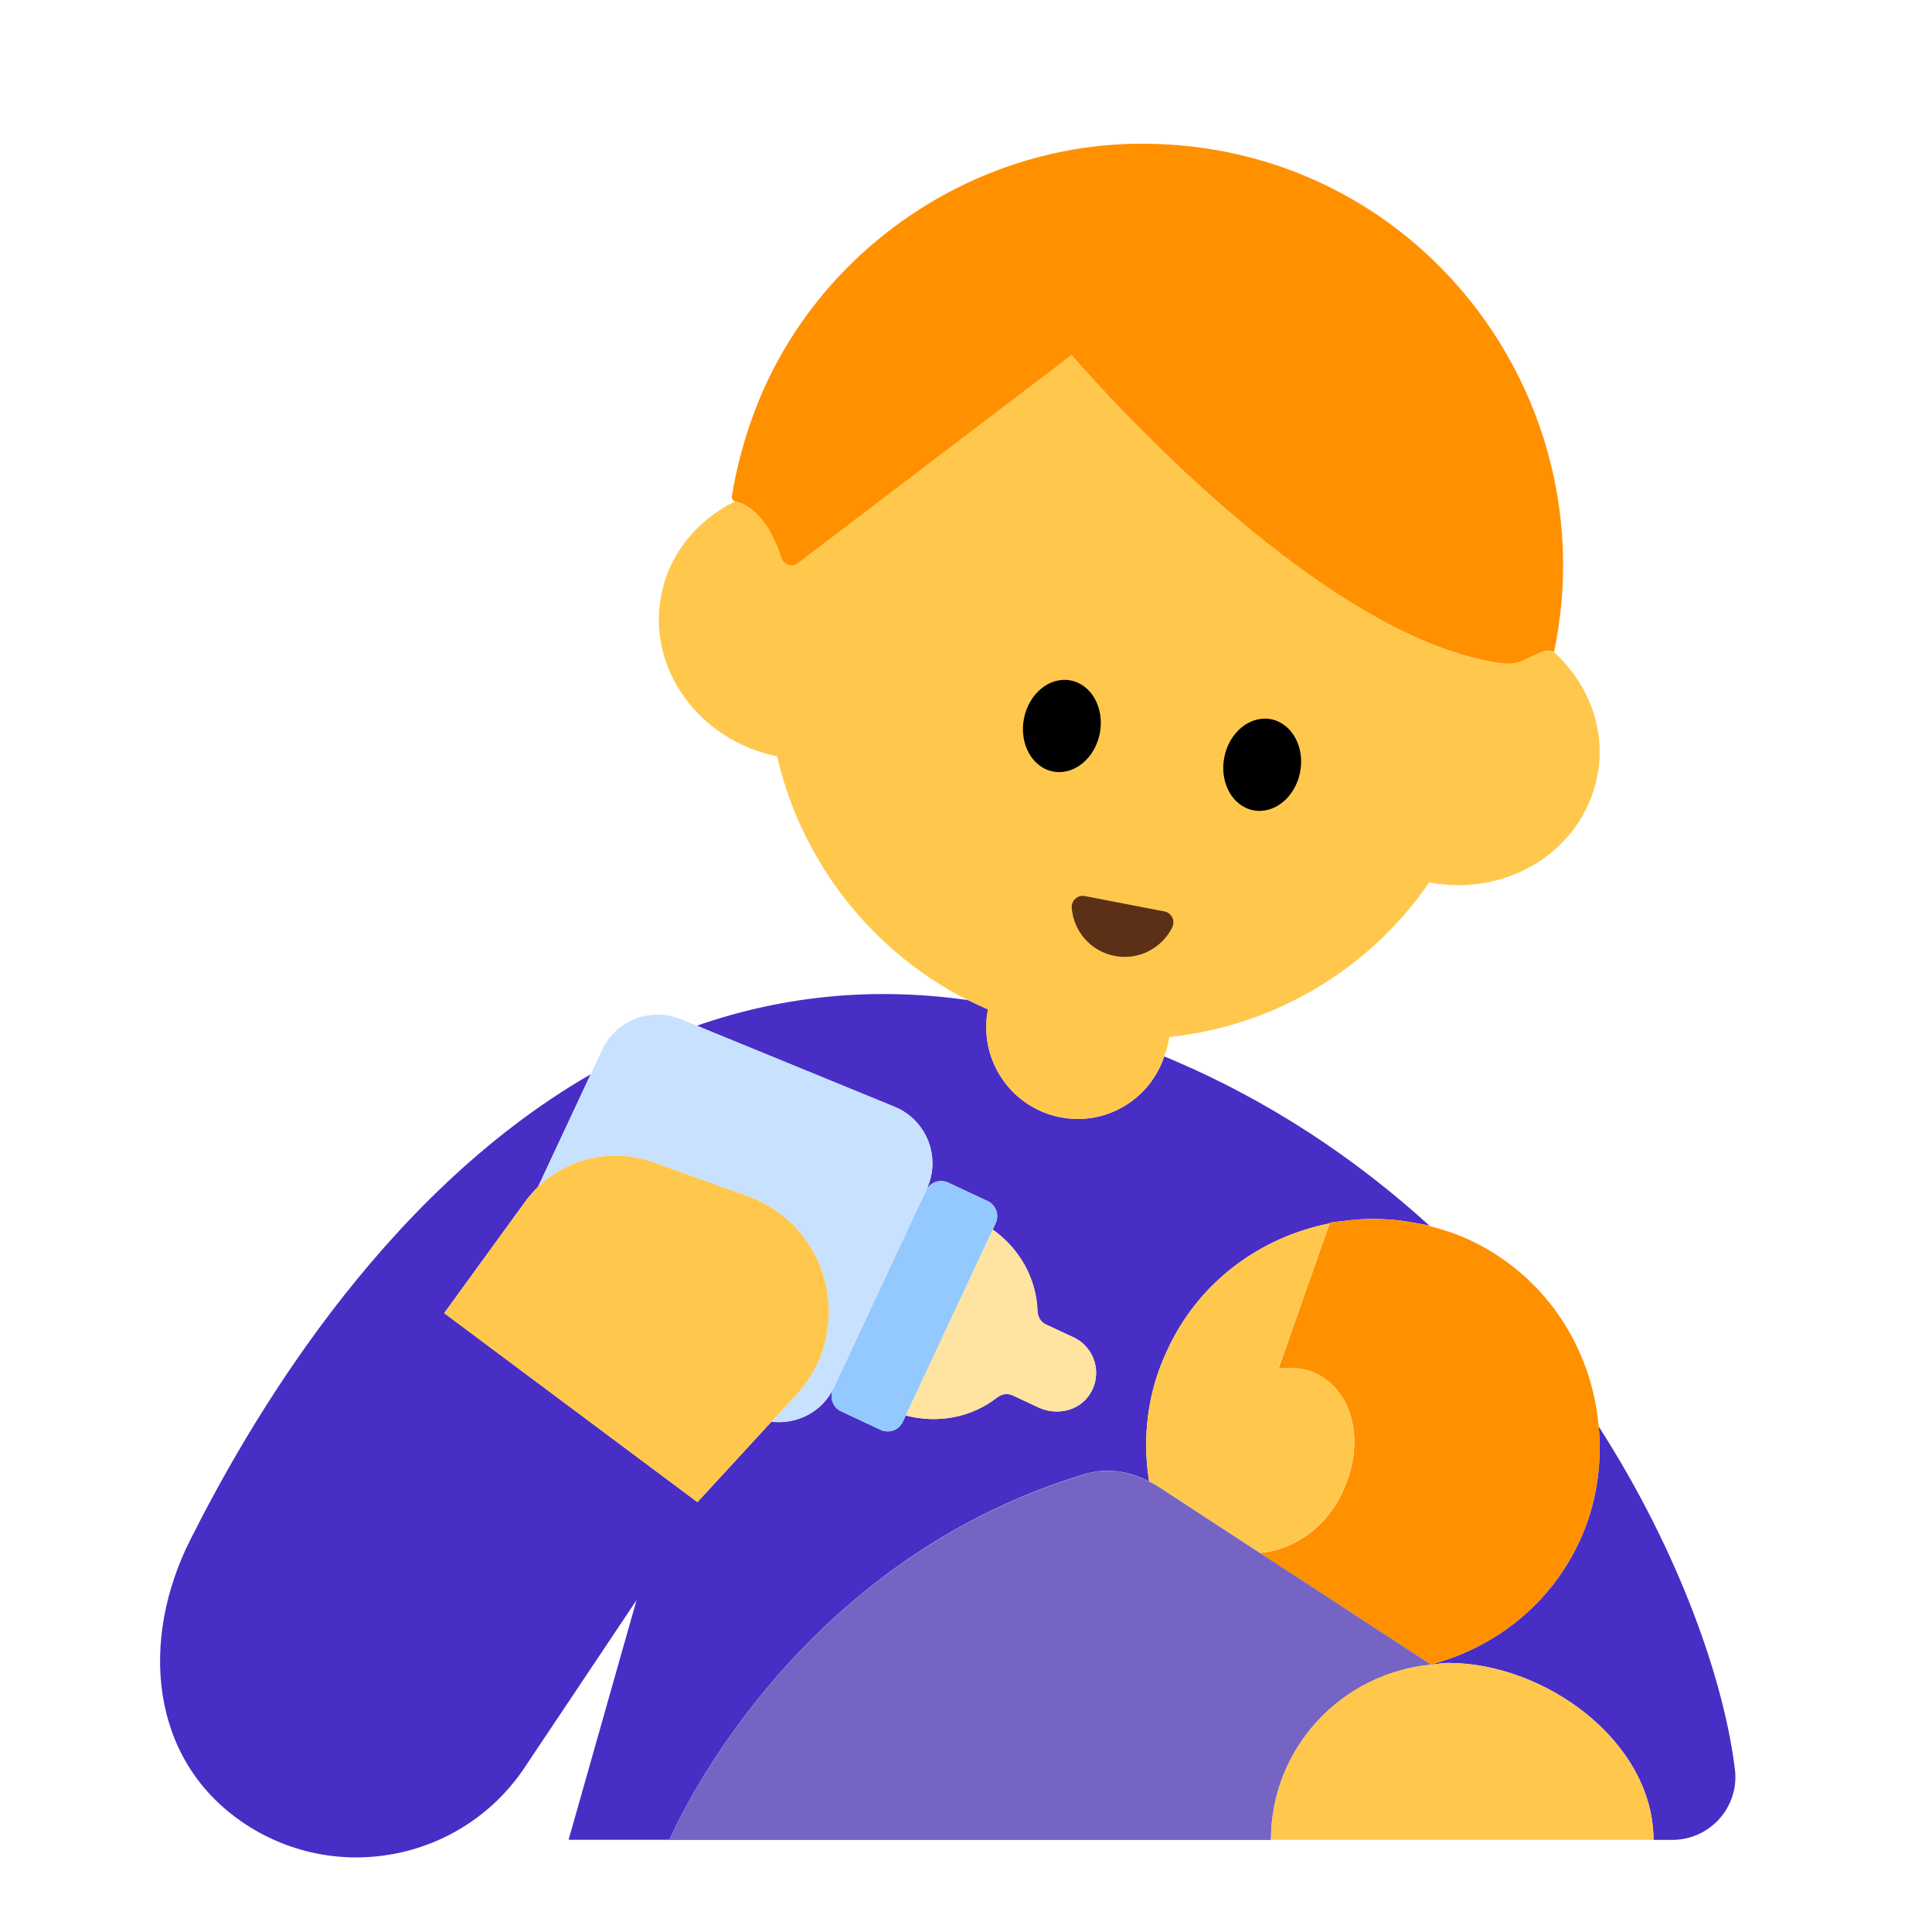 <?xml version="1.0" encoding="UTF-8"?><svg id="Layer_1" xmlns="http://www.w3.org/2000/svg" viewBox="0 0 40 40"><g><g><path d="M35.919,36.634c-.21-1.752-1.101-4.423-2.819-7.099,.068,.785-.04,1.596-.393,2.363-.611,1.329-1.77,2.217-3.082,2.563l.005,.003c.117-.011,.23-.035,.349-.035,2.024,0,4.255,1.641,4.255,3.664h.385c.785,0,1.394-.679,1.301-1.459Z" style="fill:#482ec5;"/><path d="M22.474,30.516c.44-.132,.91-.059,1.314,.156,.05,.026,.102,.046,.149,.077l.895,.584,.687,.448-.689-.452-.89-.58c-.05-.03-.1-.05-.15-.08-.14-.89-.04-1.83,.37-2.7,.65-1.43,1.939-2.359,3.369-2.64l.001-.004,.005-.013c.026-.005,.053-.005,.08-.009,.075-.013,.152-.017,.228-.027,.2-.026,.4-.04,.603-.04,.094,0,.188,.005,.283,.01,.197,.012,.393,.039,.59,.077,.086,.017,.172,.029,.258,.05,.008,.002,.017,.006,.025,.009-1.523-1.385-3.337-2.616-5.497-3.51-.297,.887-1.205,1.443-2.149,1.26-1.028-.199-1.7-1.193-1.501-2.221l.026-.135c-2.246-.396-4.26-.164-6.053,.46l4.092,1.677c.669,.274,.972,1.052,.666,1.706l-1.919,4.105c-.238,.51-.769,.773-1.295,.71l-1.532,1.665-5.243-3.913,1.679-2.311c.079-.109,.168-.209,.263-.301l1.091-2.333c-4.409,2.543-7.137,7.344-8.294,9.647-1.038,2.066-.838,4.51,1.064,5.825,1.902,1.315,4.51,.838,5.825-1.064l2.354-3.52-1.407,4.962h2.09s2.386-5.709,8.614-7.577Zm-5.225-1.753l1.923-4.112c.081-.173,.286-.247,.459-.167l.816,.382c.173,.081,.247,.286,.167,.459l-.061,.131c.563,.399,.906,1.022,.928,1.69,.004,.117,.066,.224,.172,.274l.574,.268c.446,.209,.614,.772,.323,1.197-.228,.334-.684,.425-1.05,.254l-.535-.25c-.106-.05-.228-.029-.32,.044-.527,.412-1.225,.548-1.892,.372l-.061,.131c-.081,.173-.286,.247-.459,.167l-.816-.382c-.173-.081-.247-.286-.167-.459Z" style="fill:#482ec5;"/></g><g><path d="M32.154,13.483c-.187-.071-.447,.138-.725,.231-.106,.023-.211,.033-.298,.023-3.951-.496-8.943-6.387-8.943-6.387l-5.676,4.317c-.119,.091-.286,.028-.332-.114-.305-.946-.769-1.136-.958-1.174l-.001-0c-.772,.378-1.359,1.067-1.531,1.941-.3,1.52,.78,3.01,2.4,3.34,.53,2.31,2.14,4.28,4.36,5.24v.01c-.19,1.03,.48,2.02,1.5,2.22,.95,.19,1.86-.37,2.15-1.26,.03-.08,.06-.15,.08-.24l.03-.16c2.19-.23,4.15-1.41,5.38-3.2,1.63,.31,3.18-.67,3.48-2.2,.193-.979-.193-1.936-.916-2.587Z" style="fill:#ffc84d;"/><path d="M16.18,11.553c.046,.142,.213,.205,.332,.114l5.676-4.317s4.992,5.891,8.943,6.387c.087,.011,.192,0,.298-.023,.278-.093,.538-.302,.725-.231,.007,.003,.016-.001,.023,.003,1.102-5.278-2.829-10.477-8.486-10.511-3.533-.021-6.796,2.21-8.056,5.511-.227,.595-.386,1.194-.482,1.789-.008,.047,.022,.096,.068,.105l.001,0c.188,.038,.652,.228,.958,1.174Z" style="fill:#ff9000;"/><g><ellipse cx="21.985" cy="15.03" rx=".96" ry=".8" transform="translate(3.051 33.759) rotate(-79.046)"/><ellipse cx="26.132" cy="15.833" rx=".96" ry=".8" transform="translate(5.622 38.481) rotate(-79.046)"/></g><path d="M24.11,18.871c.149,.029,.227,.193,.16,.329-.214,.432-.697,.687-1.194,.591s-.85-.513-.887-.994c-.012-.151,.122-.274,.271-.245l1.65,.319Z" style="fill:#5c2f17;"/></g><g><g><path d="M20.645,28.934c.092-.072,.214-.093,.32-.044l.535,.25c.366,.171,.822,.08,1.05-.254,.29-.425,.123-.989-.323-1.197l-.574-.268c-.106-.05-.168-.157-.172-.274-.022-.669-.365-1.292-.928-1.69l-1.8,3.849c.667,.176,1.365,.04,1.892-.372Z" style="fill:#ffe3a0;"/><path d="M17.416,29.222l.816,.382c.173,.081,.378,.006,.459-.167l.061-.131,1.8-3.849,.061-.131c.081-.173,.006-.378-.167-.459l-.816-.382c-.173-.081-.378-.006-.459,.167l-1.923,4.112c-.081,.173-.006,.378,.167,.459Z" style="fill:#93c9ff;"/><path d="M13.519,24.062l1.957,.702c1.711,.614,2.242,2.774,1.011,4.112l-.516,.56c.526,.062,1.057-.201,1.295-.71l1.919-4.105c.306-.655,.003-1.432-.666-1.706l-4.092-1.677-.335-.137c-.625-.256-1.34,.023-1.626,.635l-.238,.509-1.091,2.333c.623-.603,1.544-.815,2.381-.514Z" style="fill:#c8e1ff;"/></g><path d="M15.476,24.764l-1.957-.702c-.837-.3-1.758-.088-2.381,.514-.095,.092-.183,.191-.263,.301l-1.679,2.311,5.243,3.913,1.532-1.665,.516-.56c1.231-1.338,.7-3.498-1.011-4.112Z" style="fill:#ffc84d;"/><g><path d="M29.318,25.325c-.197-.038-.393-.065-.59-.077-.094-.006-.189-.01-.283-.01-.203-0-.403,.014-.603,.04-.076,.01-.153,.013-.228,.027-.026,.005-.054,.004-.08,.009l-.005,.013-.001,.004,.001-0-.237,.672-.819,2.328c.022-.003,.043,.002,.065-0,.257-.026,.512,.001,.742,.121,.752,.386,.977,1.44,.535,2.393-.017,.037-.028,.075-.047,.111-.302,.586-.794,.976-1.307,1.122-.126,.036-.253,.069-.379,.073l3.542,2.311c1.312-.346,2.471-1.234,3.082-2.563,.353-.767,.461-1.578,.393-2.363-.14-1.631-1.108-3.144-2.701-3.877-.261-.12-.529-.205-.798-.274-.008-.002-.017-.007-.025-.009-.086-.022-.172-.034-.258-.05Z" style="fill:#ff9000;"/><path d="M27.77,30.95c.018-.035,.029-.071,.045-.107,.441-.953,.217-2.007-.535-2.393-.229-.119-.485-.146-.742-.121-.023,.002-.045-.003-.068,.001l.823-2.328,.237-.672-.001,0c-1.43,.28-2.719,1.21-3.369,2.64-.41,.87-.51,1.81-.37,2.7,.05,.03,.1,.05,.15,.08l.89,.58,.689,.452,.561,.366,.002,.001c.126-.004,.253-.037,.379-.073,.513-.148,1.004-.541,1.309-1.126Z" style="fill:#ffc84d;"/><path d="M29.629,34.464l-.005-.003-3.542-2.311-.002-.001-.561-.366-.687-.448-.895-.584c-.047-.031-.1-.051-.149-.077-.404-.215-.874-.289-1.314-.156-6.227,1.868-8.614,7.577-8.614,7.577h12.454c0-1.904,1.458-3.451,3.315-3.629Z" style="fill:#7664c5;"/></g><path d="M29.979,34.429c-.12,0-.233,.024-.349,.035-1.857,.178-3.315,1.725-3.315,3.629h7.919c0-2.024-2.231-3.664-4.255-3.664Z" style="fill:#ffc84d;"/></g></g><rect y="0" width="40" height="40" style="fill:none;"/></svg>